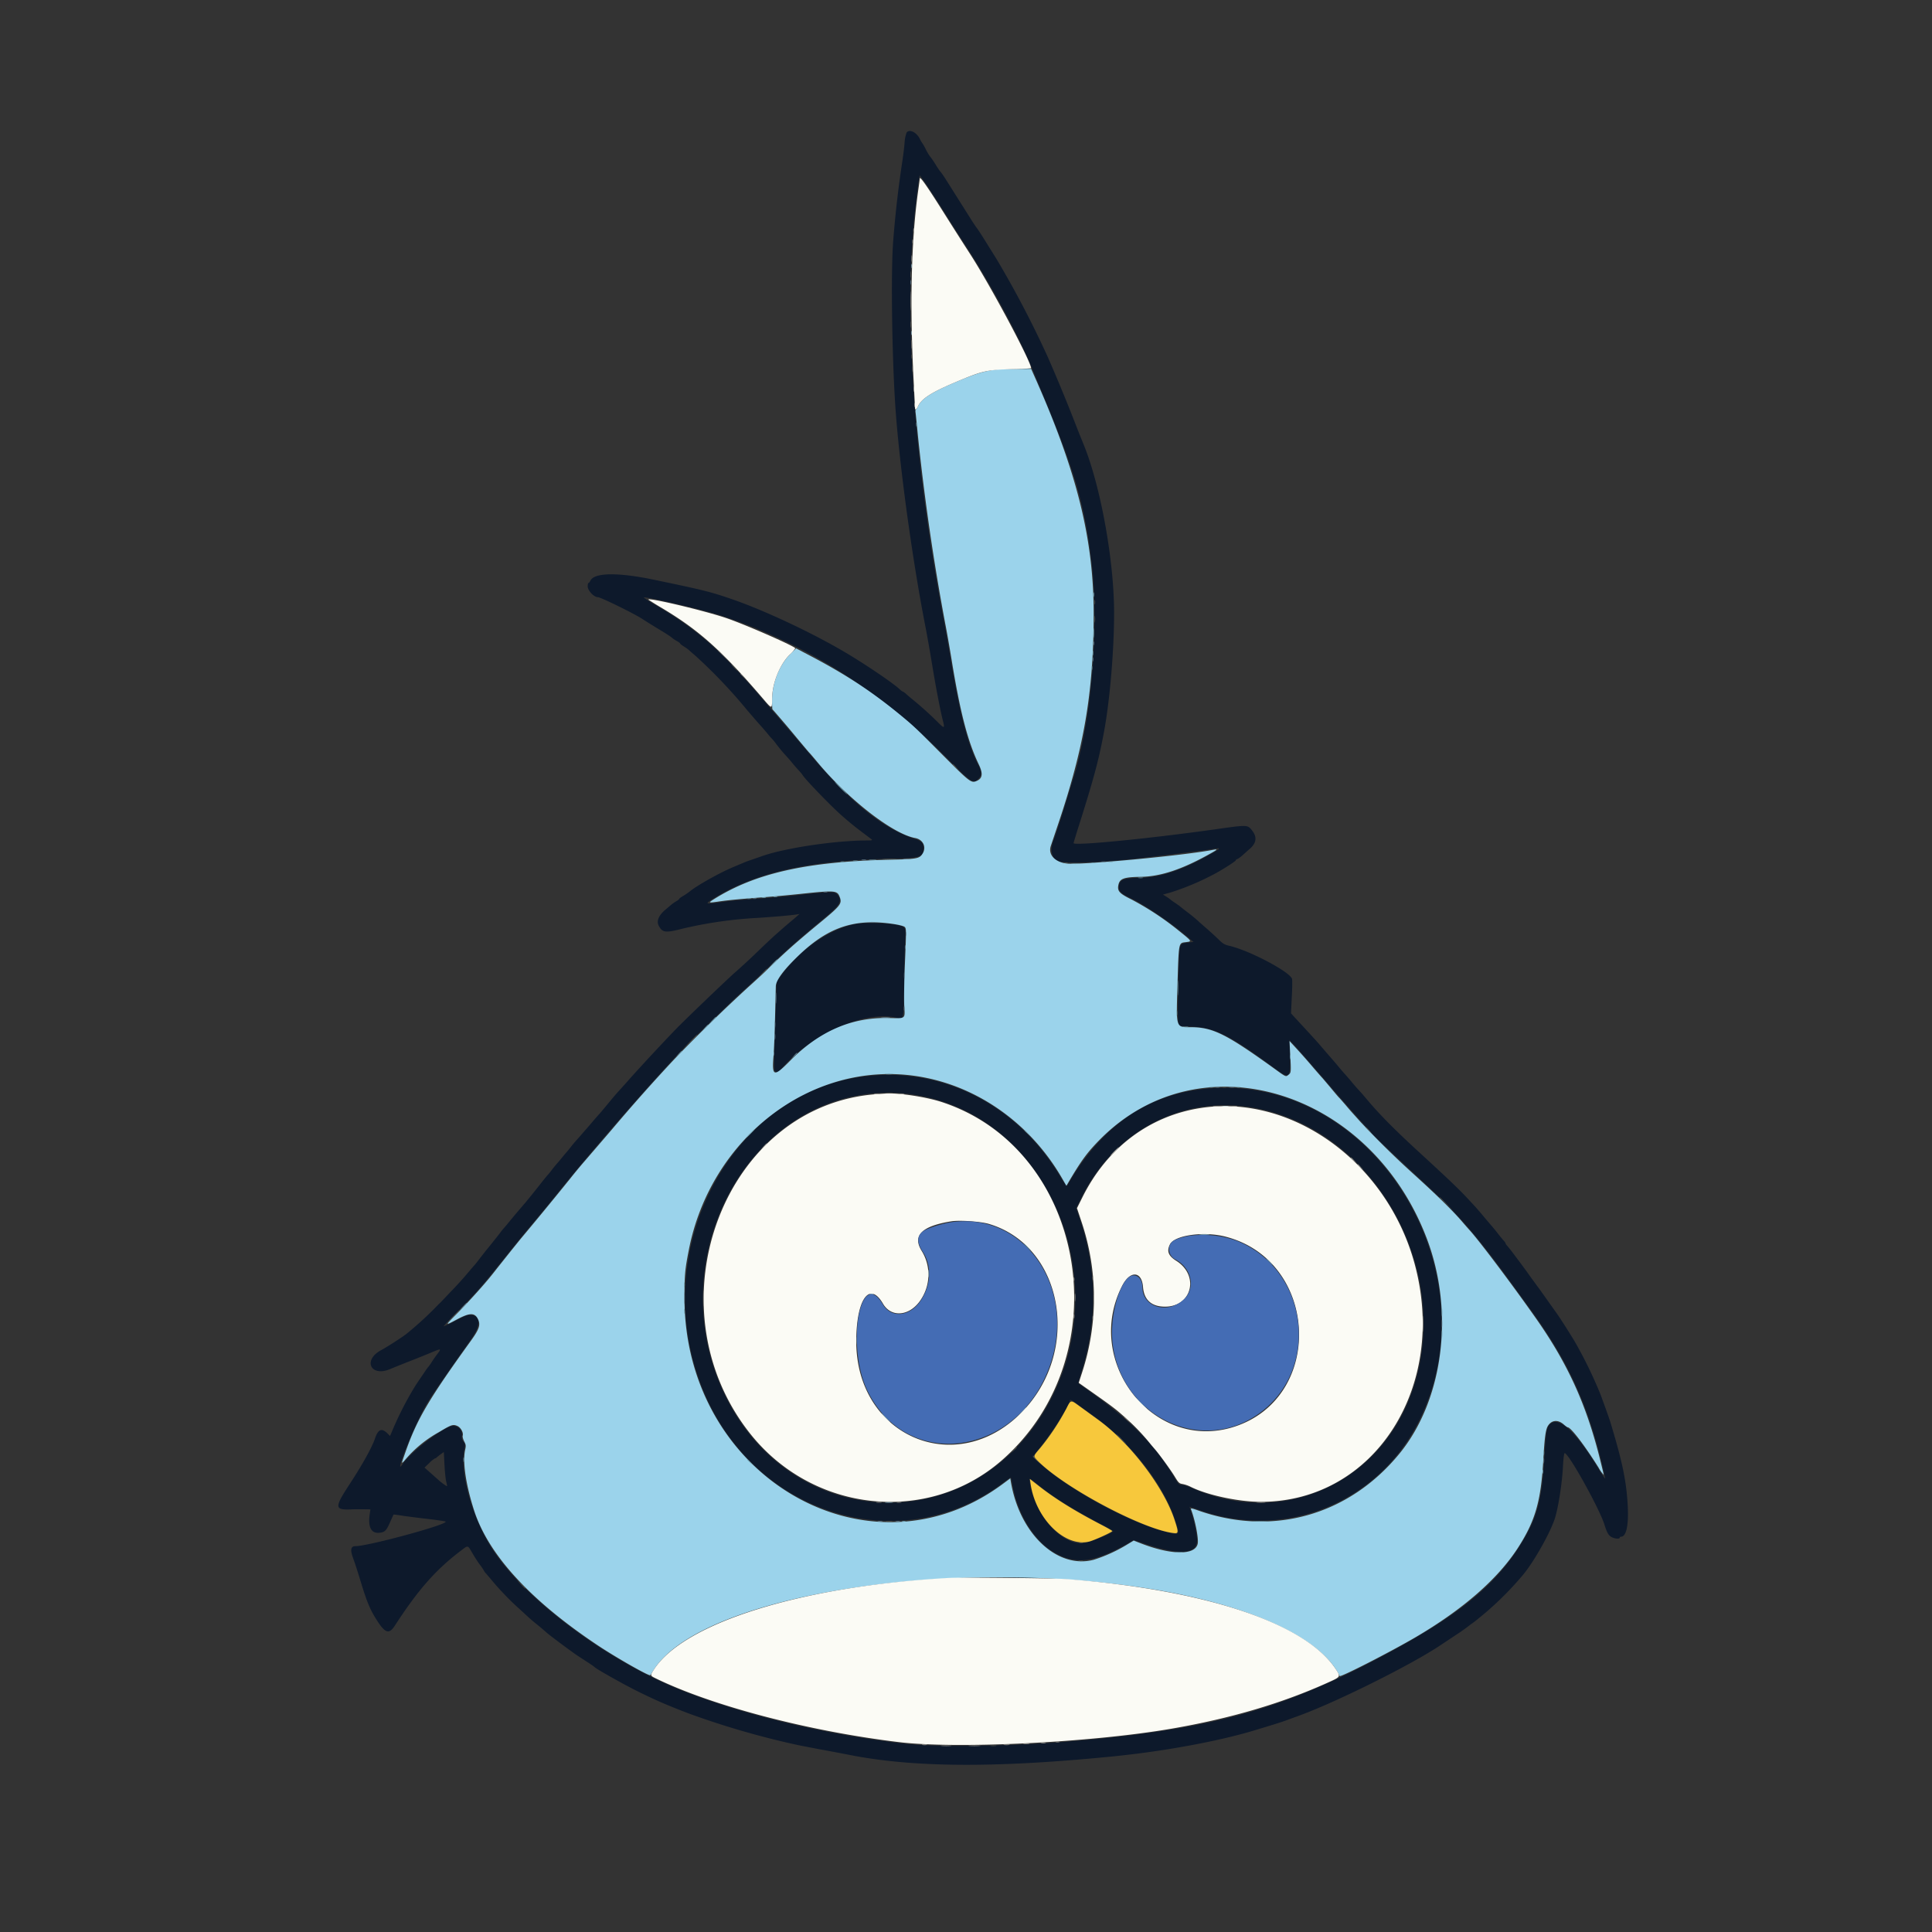 <svg xmlns="http://www.w3.org/2000/svg" viewBox="0 0 400 400"><rect x="0" y="0" width="400" height="400" fill="#333333" stroke="none"/><g fill-rule="evenodd"><path fill="#0d192b" d="M187.7 27.45a7.44 7.44 0 0 0-.42 2.2 66.7 66.7 0 0 1-.46 3.75 222.54 222.54 0 0 0-1.9 16.6c-.48 6.2-.26 23.33.44 33.98.79 11.9 3.52 31.94 6.25 45.8.31 1.62.93 5.09 1.36 7.72.8 4.87 1.73 9.72 2.27 11.79.37 1.46.26 1.54-.76.55a71.69 71.69 0 0 0-5.78-5.22c-.26-.2-.74-.62-1.07-.92a2.8 2.8 0 0 0-.75-.54c-.08 0-.3-.16-.5-.35-1.17-1.18-7.2-5.28-11.48-7.8-6.77-4-16.63-8.63-23.14-10.88-4.69-1.62-5.86-1.91-16.4-4.11-7.5-1.56-12.37-1.48-13.14.23-.12.25-.29.45-.38.45-.09 0-.16.31-.16.69 0 .88 1.27 2.24 2.1 2.25.6 0 7.53 3.4 9.23 4.52.59.39 2.1 1.33 3.37 2.1 1.27.75 2.48 1.54 2.7 1.74.21.2.7.53 1.07.73.37.2.67.43.67.5 0 .08.33.34.73.59.4.24.87.58 1.04.74.18.17.8.7 1.36 1.18a107.32 107.32 0 0 1 10.84 11.41l1.27 1.47a84.9 84.9 0 0 0 1.56 1.77c.37.42.94 1.08 1.27 1.48.32.4.72.87.9 1.04.17.17.61.7.98 1.2.78 1.02 1.2 1.52 2.12 2.53.38.41.95 1.08 1.27 1.48.32.4.85 1 1.17 1.34.32.33.73.82.9 1.1.67 1 5.81 6.32 7.83 8.1a66.01 66.01 0 0 0 4.44 3.64l1.87 1.41c.36.27.28.3-1.08.3-6.66.04-16.95 1.6-21.57 3.26l-2.25.78c-.48.16-1.06.37-1.27.46l-2.34.99c-2.8 1.16-7.53 3.81-9.09 5.09-.27.22-.86.62-1.31.9-.46.26-.84.54-.84.62 0 .07-.28.3-.63.5s-.81.53-1.03.72l-1.05.89c-1.5 1.22-2.05 2.43-1.53 3.43.75 1.44 1.38 1.53 4.76.66a87.61 87.61 0 0 1 15.7-2.27c3.4-.22 6.86-.52 8-.7l.69-.11-.63.55c-.34.3-.94.82-1.34 1.14l-1.15.98-1.77 1.56c-.73.64-2.28 2.1-3.44 3.22a139.94 139.94 0 0 1-5.23 4.84c-1.76 1.57-9.5 8.99-11.8 11.31a436.43 436.43 0 0 0-9.53 10.23 190.33 190.33 0 0 1-2.79 3.11c-.34.38-1.27 1.48-2.06 2.44-.8.97-1.58 1.9-1.75 2.08-.17.17-.7.78-1.19 1.35-.48.57-1.05 1.24-1.27 1.48l-1.2 1.38a84 84 0 0 1-1.27 1.44c-.25.28-.67.8-.94 1.14-.27.35-.66.84-.88 1.08-.22.24-.66.77-.98 1.17-.32.4-.78.94-1.01 1.2-.24.26-.68.8-.98 1.2-.3.4-.68.87-.84 1.05-.29.3-.81.95-1.7 2.08a219.54 219.54 0 0 1-3.09 3.84 151.45 151.45 0 0 0-3.32 3.93c-.32.4-.76.92-.98 1.16-.21.23-.6.72-.87 1.08-.45.6-2.36 3-2.97 3.72l-1.14 1.46c-.48.64-1 1.3-1.17 1.48-.16.17-.69.78-1.17 1.36a77.75 77.75 0 0 1-3.8 4.2l-1.69 1.78c-.17.2-.48.5-.68.67a72.03 72.03 0 0 1-6.51 6.03c-.58.54-4.19 2.88-5.45 3.55-3.84 2.03-2.25 5.6 1.76 3.96 1.4-.58 3.33-1.35 5.33-2.13.76-.3 2.2-.88 3.2-1.3 2.16-.9 2.2-.89 1.31.29-.37.49-.92 1.27-1.2 1.73-.3.46-.6.88-.67.94-.07.05-.45.58-.84 1.17l-1.72 2.54a68.46 68.46 0 0 0-5.06 9.9l-.3.69-.48-.49c-1.24-1.23-1.97-.95-2.63 1-.6 1.8-2.62 5.44-5.28 9.5-3.16 4.83-3.12 5.34.43 5.18.4-.02 1.45-.03 2.32-.02l1.58.02-.15 1.02c-.38 2.7.32 4.01 2.06 3.82 1.1-.13 1.4-.44 2.19-2.25.35-.8.66-1.48.7-1.51.03-.03.76.06 1.63.2.86.14 3.24.44 5.27.68 2.04.23 3.77.49 3.86.57.6.57-15.94 5.07-18.67 5.09-.97 0-1.11.75-.46 2.51.3.82.93 2.74 1.39 4.26 1.28 4.26 1.98 6.05 3.07 7.84 2.07 3.44 2.9 3.8 4.17 1.84 4.82-7.44 8.49-11.6 13.7-15.54 1.5-1.15 1.36-1.18 2.39.59.47.82 1.15 1.86 1.5 2.31.34.45.72 1 .83 1.23.12.22.34.52.5.67.14.15.73.84 1.3 1.53.57.69 1.47 1.7 2.02 2.26a48.95 48.95 0 0 0 3.34 3.3c.94.85 1.85 1.7 2.02 1.86.18.17.84.74 1.49 1.28a53.7 53.7 0 0 1 2.36 1.98c.43.42 5.12 3.91 6.28 4.69l2.26 1.47c.65.42 1.29.87 1.43 1.01.39.39 5.7 3.38 8.37 4.72 3.81 1.91 6.43 3.06 11.04 4.82a173.27 173.27 0 0 0 22.36 6.49c.65.14 2.89.58 4.98.97 2.1.38 4.65.87 5.67 1.07 13.32 2.67 30.27 2.8 54.68.38 10.5-1.04 21.76-3.1 29.3-5.36 3.97-1.2 5.7-1.74 6.54-2.05l2.93-1.07c7.9-2.9 23.21-10.54 29.2-14.56l3.1-2.06a40.4 40.4 0 0 0 3.15-2.24c.8-.56.76-.52 3.03-2.4a65.81 65.81 0 0 0 7.52-7.53c2.17-2.44 5.7-8.57 6.82-11.84.73-2.15 1.56-7.4 1.74-11.02.07-1.47.22-2.64.33-2.67.73-.2 7.26 11.52 8.28 14.88.46 1.5.82 2.14 1.4 2.47.65.37 1.74.47 1.74.15 0-.1.11-.2.25-.2 1.21 0 1.7-2.78 1.33-7.6-.35-4.53-1.15-8.25-3.43-15.83-.23-.77-1-2.96-2.14-6.05a91.1 91.1 0 0 0-5.39-11.04c-1.3-2.13-2.93-4.68-3.42-5.37l-3.12-4.4c-.43-.6-.93-1.3-1.11-1.53l-1.31-1.79a147.83 147.83 0 0 0-3.11-4.24 45.94 45.94 0 0 0-1.86-2.4c-.18-.18-.32-.39-.32-.47 0-.09-.2-.37-.44-.63-.24-.27-.81-.96-1.26-1.55a42.25 42.25 0 0 0-1.47-1.78l-1.23-1.44a59.03 59.03 0 0 0-2.8-3.19c-2.21-2.42-3.95-4.09-10.64-10.24-4.8-4.4-7.84-7.45-10.29-10.3l-1.36-1.6c-.27-.32-.8-.9-1.18-1.31-.37-.41-.94-1.07-1.26-1.47-.33-.4-.9-1.06-1.27-1.47-.38-.41-.95-1.08-1.27-1.47-.33-.4-.94-1.13-1.37-1.61l-1.13-1.3c-2.12-2.48-2.12-2.48-4.35-4.9l-2.28-2.47-.83-.91.16-3.33c.1-1.83.12-3.53.06-3.78-.36-1.43-8.75-5.88-12.95-6.86-1.02-.24-1.37-.44-2.27-1.33a56.03 56.03 0 0 0-2.08-1.92l-1.78-1.56a34.17 34.17 0 0 0-2.84-2.35c-.63-.48-1.2-.93-1.25-.99-.06-.06-.54-.4-1.08-.77a12.3 12.3 0 0 1-1.07-.77c-.06-.07-.4-.3-.75-.52l-.66-.41 1.34-.36a53.96 53.96 0 0 0 9.73-4.13c1.82-1.01 4-2.44 4-2.6 0-.1.16-.22.35-.28.19-.06.75-.48 1.25-.94a103 103 0 0 1 1.28-1.14c1.43-1.24 1.58-2.46.46-3.87-.89-1.13-.97-1.13-7.3-.23-14.02 1.98-29.62 3.5-29.62 2.9 0-.07.3-1.07.66-2.23 3.53-11.1 4.56-14.95 5.67-20.96 1.2-6.54 2.07-16.84 2.06-24.52 0-10.74-2.77-26.07-6.24-34.66a291.36 291.36 0 0 1-2.25-5.67 368.34 368.34 0 0 0-5.19-12.5 208.6 208.6 0 0 0-10.7-20.46l-2.62-4.2c-.62-.99-1.25-1.95-1.41-2.14-.16-.19-.75-1.07-1.3-1.95l-5.15-8.16c-.43-.68-.92-1.38-1.09-1.56-.16-.18-.62-.84-1-1.48-.4-.64-.89-1.37-1.1-1.6a9.86 9.86 0 0 1-.94-1.57 9.13 9.13 0 0 0-.68-1.21 5.7 5.7 0 0 1-.53-.91c-.72-1.42-2.13-2.1-2.77-1.34m4.15 10.82a232.3 232.3 0 0 1 3.63 5.6c1.27 2.04 3.46 5.46 4.85 7.6 5 7.74 10.74 18.39 13.35 24.81l2.3 5.57c6.59 15.82 8.55 22.56 10 34.37 1.66 13.53.02 33.04-3.8 45.12-.14.48-1 3.2-1.87 6.05-.88 2.84-1.86 5.79-2.16 6.54-.84 2.05-.42 3.81 1.03 4.41 1.24.52 9.61.21 16.45-.6 8.02-.95 14.56-1.78 15.62-1.96 1.58-.29 1.55-.17-.2.84-6 3.45-10.78 5.07-15.1 5.13-3.43.04-4.3.44-4.3 1.95.01.9.5 1.34 2.62 2.36 2.55 1.23 7.64 4.63 10.53 7.04l2.32 1.93-1.07.12c-1.27.14-1.47.25-1.74.92-.28.72-.6 14.76-.35 15.68l.2.7 2.58.12c4.77.21 7.94 1.8 17.22 8.66 3.06 2.25 3.24 2.1 3.1-2.63l-.08-3.26 1.1 1.17c.6.65 3.47 3.92 6.37 7.28a568.62 568.62 0 0 0 9.45 10.72c.45.57 4.22 4.14 11.13 10.55 6.89 6.38 10.76 10.81 17.3 19.8 5.34 7.32 6.36 8.75 7.88 11.08 5.93 9.06 9.5 17.92 12.14 30.13.06.26-.46-.46-1.16-1.6-4.71-7.81-8.26-11.21-10.14-9.73-.84.66-1 1.54-1.31 7.31-.42 7.46-1.35 11.44-3.67 15.64-5.16 9.32-12.66 15.86-27.39 23.88-22.91 12.47-37.46 16.54-68.26 19.07-10.94.9-26.42 1.11-32.52.44-16.5-1.83-33.68-5.91-46.78-11.1-15.88-6.3-33.37-19.56-39.74-30.15-3.8-6.32-6.16-15.18-5.24-19.66.22-1.06.2-1.17-.19-1.7-.3-.42-.4-.75-.31-1.16.26-1.3-1.12-2.46-2.37-1.99-2.7 1.03-8.45 5.58-9.97 7.9-1.57 2.4 1.4-5.47 4.04-10.67 1.3-2.55 2.1-3.74 10.27-15.37 2.2-3.11 1.86-5.19-.78-4.91-.2.02-1.35.56-2.56 1.2a25.8 25.8 0 0 1-2.37 1.15c-.09 0 1.37-1.56 3.25-3.47 3.69-3.75 4.69-4.9 9.54-10.98 1.76-2.2 4.31-5.33 5.67-6.94 1.35-1.6 3.73-4.5 5.29-6.44 8.7-10.83 24.6-28.85 28.9-32.76.57-.5 2.44-2.31 4.17-4 1.73-1.7 4.07-3.92 5.2-4.93 1.12-1 3.59-3.3 5.47-5.1 3.33-3.17 6.38-5.85 11.32-9.94 3.3-2.72 3.76-3.55 2.66-4.83-.59-.68-1.08-.68-7.54.02-2.42.27-5.71.58-7.32.7-5.25.37-7.59.59-9.73.9-2.67.38-2.81.31-1.4-.59 8.75-5.54 19.72-8.06 36.71-8.45 6.55-.14 7.13-.33 7.13-2.21 0-1.05-.42-1.48-1.9-1.95-6.3-2-12.94-7.3-21.14-16.9-4.04-4.73-7.08-8.27-11.24-13.08-8.05-9.33-12.7-13.36-21.14-18.36a22.28 22.28 0 0 1-2.52-1.6c.28-.28 12.67 2.63 16.28 3.83 16.77 5.54 32.3 15.24 45.43 28.37 6.44 6.44 6.47 6.46 7.63 5.3.68-.68.67-1.48-.05-2.82-2.1-3.97-3.84-10.56-5.68-21.66-.42-2.53-1.11-6.44-1.54-8.7-5.85-30.74-8.13-60.84-6.19-81.61.38-4 1.15-10.08 1.27-10.08.06 0 .7.87 1.42 1.93M177.12 191.3c-5.29 1-11.25 5.1-15.24 10.45l-1.1 1.46-.25 8.01c-.34 10.59-.34 10.43.02 10.65.44.28.54.24 1.11-.44 6.05-7.22 17.3-12.27 23.89-10.73 1.62.38 1.54.7 1.64-7.1.05-3.76.14-7.8.22-8.98.16-2.7.1-2.8-1.88-3.16-2.25-.41-6.65-.5-8.41-.16m3.56 31.37c-29.23 2.36-47.35 36.6-34.84 65.8 10.84 25.29 40.62 34.33 61.61 18.7.98-.74 1.8-1.3 1.83-1.28.02.03.24 1.02.47 2.2 1.14 5.73 4.5 11 8.51 13.34 4.5 2.62 8.36 2.1 15.65-2.1l.8-.47 2.42.81c7.1 2.38 10.72 2.12 10.72-.78 0-1.08-.63-4.14-1.18-5.75-.21-.6-.38-1.13-.38-1.16 0-.04.7.2 1.58.51 18.18 6.71 37.96-1.44 46.3-19.06 14.4-30.48-9.22-69.13-41.7-68.2-13.58.4-24.04 7.1-31.52 20.24-.1.17-.58-.46-1.48-1.96-8.52-14.2-23.23-22.1-38.8-20.84m6.15 3.7c29.75 2.57 45.81 39.3 29.03 66.37-16 25.78-51.43 24.12-65.34-3.07-13.99-27.36 2.97-61.66 31.33-63.37 2.22-.13 2.7-.13 4.98.07m73.84 3.19c25.3 5.37 40.94 35.55 31.12 60.08-7.26 18.15-26.88 26.3-44.7 18.57-1-.44-2.1-.8-2.44-.8-.53-.01-.7-.17-1.51-1.53-4.32-7.2-9.57-12.35-19.65-19.3-.3-.2-.26-.42.4-2.45a50.34 50.34 0 0 0-.18-31.38l-.88-2.61 1.08-2.18c7.04-14.27 21.7-21.6 36.76-18.4m-37.97 60.91 3.48 2.52c7.98 5.69 14.78 14.35 17.17 21.9.97 3.04.98 3.02-2.22 2.19-7.57-1.97-20.13-8.86-26.07-14.3l-1.26-1.16 1.7-2.12c2.45-3.06 6-8.66 6-9.48 0-.33.33-.2 1.2.45M92.36 306.64c.11.48.21.95.21 1.04 0 .14-1.26-.76-1.86-1.33L89.19 305l-1.3-1.15.99-.95a5.82 5.82 0 0 1 1.16-.95c.1 0 .28-.1.42-.25.15-.13.53-.43.85-.66l.58-.42.13 2.57c.07 1.41.23 2.97.34 3.45m122.67.87c3.19 2.56 7.15 5.03 13.24 8.23 1.21.63 2.2 1.2 2.2 1.27 0 .37-4.53 2.2-6 2.43-4.52.7-10.22-5.66-11.26-12.57-.16-.99-.24-1.02 1.82.64"/><path fill="#9bd3eb" d="M188.72 55.08c0 .37.04.53.09.34.05-.19.05-.5 0-.68-.05-.2-.1-.04-.1.34m0 13.86c0 .38.05.53.1.35.05-.2.05-.5 0-.69-.05-.18-.1-.03-.1.34m17.64 7.56c-2.76.36-4.38.86-8.8 2.74-4.86 2.07-6.87 3.4-7.53 4.98-.12.3-.3.55-.38.55-.1 0-.13.28-.08.63s.27 2.52.49 4.83a481.14 481.14 0 0 0 5.65 38.87c.33 1.67.9 4.92 1.28 7.23 1.8 11.12 3.35 17.08 5.65 21.9.94 1.96.81 2.95-.47 3.48-1.08.45-1.43.18-6.92-5.33-5.84-5.87-6.12-6.12-9.2-8.65-5.86-4.78-11.18-8.25-18.85-12.25l-2.38-1.25-1.2 1.2c-2.21 2.19-3.7 5.9-3.75 9.3-.02 1.12.02 2.1.08 2.15.07.05.6.66 1.2 1.36a215.2 215.2 0 0 1 3.8 4.5c1.39 1.66 2.57 3.07 2.64 3.12.07.05.82.93 1.67 1.95 6.48 7.78 15.6 14.85 20.25 15.7 1.62.3 2.36 1.87 1.52 3.21-.66 1.06-1.13 1.15-6.94 1.28-17.04.38-27.7 2.78-36.29 8.18-1.2.76-1.15.79 1.15.45 1.92-.28 4.26-.5 9.56-.9 1.5-.1 4.8-.4 7.32-.67 7.1-.75 7.52-.71 8.03.64.53 1.4.24 1.78-4.42 5.61a252.59 252.59 0 0 0-5.08 4.3 145.25 145.25 0 0 0-5.84 5.46c-.55.54-2.28 2.12-3.83 3.52a347.3 347.3 0 0 0-15.03 14.67 381.56 381.56 0 0 0-13 14.63l-5.53 6.43a106.82 106.82 0 0 0-3.25 3.93c-.1.12-.46.55-.78.96a866.69 866.69 0 0 1-9.33 11.33l-1.84 2.28-3.09 3.88a70.76 70.76 0 0 1-3.23 3.9 131.34 131.34 0 0 1-5.7 6.08c-1.72 1.75-1.69 1.77.72.48 2.59-1.38 3.63-1.41 4.3-.13.63 1.22.34 2.12-1.45 4.6-8.74 12.11-11.18 16.27-13.56 23.12-.85 2.43-.85 2.4-.15 1.63a25.05 25.05 0 0 1 7.06-5.84c2.6-1.57 2.95-1.7 3.85-1.32.72.3 1.33 1.4 1.13 2.04-.06.2.08.72.3 1.15.37.7.4.91.2 1.79-.54 2.55.15 7.2 1.86 12.52 2.95 9.15 11.6 18.6 25.57 27.91 3.84 2.56 10.74 6.48 10.92 6.2l.68-1.07c9.62-15.33 61.06-23.67 103.24-16.73 19.07 3.13 33.08 9.21 37.94 16.47.46.68.83 1.36.83 1.5 0 .4 10.38-4.9 15.8-8.07 9.76-5.73 16.93-11.99 21.1-18.42 3.63-5.62 4.8-9.7 5.29-18.37.25-4.45.47-6.1.92-6.88.75-1.27 2.09-1.41 3.3-.35.37.33.75.6.84.6.63 0 3.47 3.7 6.4 8.38a6.5 6.5 0 0 0 1.04 1.46c0-.11-.39-1.73-.86-3.6-2.83-11.17-6.65-19.52-13.17-28.8-5.02-7.14-11.83-16.19-13.83-18.36-.2-.22-.89-1-1.53-1.75-2.01-2.32-5.09-5.33-9.85-9.65a184.1 184.1 0 0 1-11.15-10.95l-1.76-1.96c-.16-.17-.77-.88-1.36-1.58-.6-.69-1.17-1.35-1.29-1.45-.12-.11-.9-1.03-1.75-2.06l-1.65-1.95c-.06-.05-.99-1.1-2.05-2.34a135.7 135.7 0 0 0-4-4.5l-.8-.87.14 2.73c.2 3.7.2 3.82-.32 4.24-.6.49-.5.53-2.96-1.25-10.04-7.23-12.77-8.58-17.36-8.58-3.02 0-2.96.18-2.72-8.08.3-9.78.2-9.32 1.77-9.53 1.32-.18 1.41-.05-2.05-2.83a60 60 0 0 0-9.25-6.02c-2.43-1.19-2.92-1.72-2.7-2.9.26-1.4 1.08-1.72 4.6-1.77 4.17-.06 8.64-1.55 14.42-4.8 1.64-.91 1.68-1 .33-.74-6.19 1.16-26.82 3.09-29.9 2.8-2.5-.25-4-1.8-3.44-3.6l1.5-4.46c5.41-16.02 7.32-27.2 7.39-43.2.06-15.83-3.44-29.92-12.4-49.95l-.54-1.22-3.28.03c-1.8.01-3.54.06-3.86.1m-21.2 114.83c1.04.16 2 .42 2.16.58.34.35.35.49.02 8.19-.13 3.22-.18 6.88-.11 8.13.16 2.79.37 2.63-3.24 2.54-7.65-.18-14.36 2.73-20.44 8.89-3.34 3.38-3.75 3.26-3.4-.98.1-1.2.25-4.72.32-7.84l.16-6.65c.04-1.15 1.4-3.09 4.04-5.7 6.52-6.5 12.1-8.45 20.5-7.16m4.4 31.44c12.54 1.83 23.81 9.75 30.47 21.42l.75 1.31.32-.53c2.75-4.69 3.99-6.37 6.63-9.05 20.76-21 55.9-10.4 67.65 20.44 5.8 15.2 3.49 33.44-5.64 44.6-10.45 12.77-26.25 17.23-41.69 11.76-1.3-.46-1.57-.5-1.47-.25.85 2.2 1.6 6.01 1.4 7.11-.47 2.44-5.39 2.43-11.72-.02l-1.54-.6-1.65 1a31.78 31.78 0 0 1-6.65 2.98c-7.54 1.95-15.32-5.38-17.13-16.14l-.12-.72-1.41 1.05c-27.88 20.85-66.1-1.42-66.05-38.48 0-4.71.1-5.77.9-9.86 4.54-23.22 25.33-39.17 46.94-36.02m63.62 6.28c.3.04.78.04 1.08 0 .3-.05.05-.09-.54-.09-.59 0-.83.04-.54.09m-4.68 26.56c.52.04 1.3.04 1.76 0 .45-.04.03-.07-.93-.07-.97 0-1.34.03-.83.07m-56.24 8.06c0 .7.03.99.08.64.04-.35.04-.92 0-1.27-.05-.35-.08-.07-.08.63m-12.12 4.24c.19.05.5.05.68 0 .19-.05.03-.1-.34-.1-.38 0-.53.05-.34.1m88.88 8.26c0 .7.03.99.08.64.04-.35.04-.92 0-1.27-.05-.35-.08-.07-.08.63m-91.8 1.47c0 .86.04 1.18.08.72.04-.46.04-1.16 0-1.56-.04-.4-.07-.02-.07.84m59.01 12.99c.64.64 1.2 1.17 1.26 1.17.05 0-.43-.53-1.06-1.18-.64-.64-1.2-1.17-1.26-1.17-.05 0 .42.53 1.06 1.18m-25 2-1.17 1.22 1.22-1.17c.67-.64 1.22-1.19 1.22-1.22 0-.14-.2.03-1.28 1.17m-27.92.93c.53.53 1 .97 1.06.97.05 0-.34-.44-.86-.97-.53-.54-1.01-.98-1.06-.98-.06 0 .33.44.86.98m.04 17.52c.35.04.97.04 1.37 0 .4-.04.12-.08-.63-.08s-1.08.04-.74.08"/><path fill="#fbfbf5" d="M190.43 36.96c0 .14-.14 1.17-.3 2.3-1.46 10.22-1.8 23.72-.97 39.55l.29 5.71c0 .44.34.26.57-.3.66-1.59 2.67-2.91 7.54-4.98 5.82-2.47 6.66-2.67 11.96-2.81a54.7 54.7 0 0 0 3.96-.18c0-1.38-8.47-17.24-12.66-23.71a908.06 908.06 0 0 1-5.16-8.09c-3.71-5.9-5.22-8.07-5.23-7.49m-56.14 87.23a65 65 0 0 0 2.82 1.74c7.7 4.6 12.5 8.93 21.06 18.95 1.68 1.96 1.67 1.96 1.7-.35.03-3.14 1.6-7 3.65-9.01a6.3 6.3 0 0 0 1.13-1.3c0-.37-9.92-4.74-14.09-6.19-4.53-1.58-17.04-4.53-16.27-3.84m47.55 102.32c-31.89 1.99-47.63 43.66-26.55 70.28 13.03 16.46 36.9 18.95 52.23 5.46 24.69-21.73 17.4-64.38-12.65-74.12-3.19-1.03-8.8-1.88-11.37-1.73l-1.66.1m66.7 2.91c-10.62 1.65-19.35 8.25-24.43 18.46l-1.13 2.27.9 2.71a49.6 49.6 0 0 1 .17 31.27l-.71 2.18 2.72 1.92c4.26 3 4.97 3.54 6.84 5.22a45.45 45.45 0 0 1 5.48 5.75l.83.97c.96 1.13 3.26 4.3 4.04 5.6.76 1.25.9 1.38 1.63 1.5a6.6 6.6 0 0 1 1.56.53c3.4 1.74 9.98 3.15 14.64 3.15 23.47-.03 38.78-23.81 31.77-49.4-5.73-20.89-25.3-35.08-44.31-32.13m-43.8 23.99c15.5 4.6 19.24 26.47 6.69 39.1-13.64 13.72-34.2 4.78-34.15-14.86.03-8.67 2.76-12.5 5.53-7.73 1.74 3 5.64 2.57 7.85-.84a9.34 9.34 0 0 0 .16-10.09c-1.96-3.17.01-5.14 6.15-6.12 1.69-.27 6.07.03 7.77.54m49 2.64c19.3 4.98 20.6 33.24 1.83 39.34-16.55 5.38-31.4-13.3-23.22-29.2 1.64-3.19 4.04-3.03 4.3.27.2 2.68 1.75 4.07 4.53 4.08 5.61.02 7.2-6.45 2.34-9.5-1.64-1.03-2-2-1.29-3.41.97-1.9 7.05-2.74 11.52-1.58m-57.27 70.65c-30.49 1.68-54.87 9.26-61.11 19-.78 1.2-.77 1.22.32 1.76 11.68 5.72 31.76 10.99 50.44 13.24 12.06 1.45 39.82.08 56.45-2.79 12.28-2.12 22.96-5.28 32.52-9.62 2.5-1.13 2.51-1.14 1.42-2.77-6.36-9.48-26.75-16.3-55.52-18.57-2.6-.2-21.8-.4-24.52-.25"/><path fill="#f7c83c" d="M220.63 291.9a48.17 48.17 0 0 1-5.21 7.83c-1.64 1.95-1.63 1.7-.14 3.13 5.96 5.68 21.98 14.04 27.88 14.56.85.07.85-.24-.02-2.87-2.25-6.76-9.22-15.87-15.77-20.6l-3.7-2.69c-2.1-1.52-1.91-1.57-3.03.64m-7.27 15.26c1.04 7.26 7.11 13.26 12.16 12 1.03-.27 4.74-1.95 4.74-2.17 0-.07-.9-.6-2-1.17-5.73-2.97-9.82-5.51-13.3-8.25l-1.74-1.36.14.95"/><path fill="#58594f" d="M188.53 56.84c0 .59.04.83.09.53.04-.3.04-.78 0-1.07-.05-.3-.09-.05-.09.54m0 10.35c0 .59.04.83.09.53.04-.3.04-.77 0-1.07-.05-.3-.09-.05-.09.54m.19 6.64c0 .37.04.53.09.34.05-.19.05-.5 0-.68-.05-.2-.1-.04-.1.34m37.9 50.88c0 .43.04.58.1.34.04-.25.04-.6-.01-.78-.05-.2-.09 0-.09.44m.01 3.51c0 .65.04.89.08.54.05-.35.05-.88 0-1.18-.04-.29-.08 0-.08.64m-74.67 9.96c.37.38.71.69.76.69.06 0-.2-.31-.56-.69-.37-.37-.7-.68-.76-.68-.05 0 .2.3.56.68m45.32 20.08c0 .04.28.32.63.64l.63.57-.57-.63c-.53-.6-.7-.73-.7-.58m-14.3 19.62c.67.04 1.77.04 2.44 0 .67-.04.12-.07-1.22-.07-1.34 0-1.9.03-1.22.07m37.3.77c.25.05.6.05.79 0 .18-.05-.02-.09-.45-.09-.42 0-.58.05-.33.1m-62.37 22.76-.77.83.83-.78c.77-.71.92-.88.77-.88-.03 0-.4.37-.83.83m-15.03 14.25-1.37 1.42 1.42-1.36c1.32-1.27 1.5-1.47 1.36-1.47-.03 0-.66.64-1.41 1.41m110.2 9.47c.25.05.6.04.79 0 .19-.05-.01-.1-.44-.1-.43.01-.58.05-.34.1m-69.74 1.17c.35.05.97.05 1.37 0 .4-.04.12-.07-.63-.07s-1.08.03-.74.07m99.47 7.15c0 .03.29.32.64.63l.63.58-.57-.64c-.54-.59-.7-.72-.7-.57m15.24 14.44c0 .03.68.72 1.51 1.52l1.51 1.46-1.46-1.51c-1.35-1.41-1.56-1.6-1.56-1.47M93.35 273l-1.65 1.7 1.7-1.65c1.6-1.54 1.8-1.76 1.66-1.76-.03 0-.8.77-1.7 1.7m138.67 24.96c.59.59 1.1 1.07 1.16 1.07.05 0-.38-.48-.96-1.07a9.78 9.78 0 0 0-1.16-1.07c-.06 0 .38.48.96 1.07m-22.18 2.3-.57.63.63-.57c.6-.54.73-.7.58-.7-.04 0-.32.28-.64.63m4.02 1.25c0 .1.37.54.83.96l.83.77-.78-.87-.83-.96c-.03-.05-.05 0-.05.1m-30.32 13.5c.35.04.88.04 1.17 0 .3-.05 0-.09-.64-.09s-.88.04-.53.09m39.94 4.48c.18.05.5.05.68 0 .19-.05.03-.09-.34-.09-.38 0-.53.04-.34.1m-.1 3.7c.24.05.6.05.78 0 .19-.05-.01-.09-.44-.08-.43 0-.58.04-.34.08m-115.59 4.8c.48.5.9.93.93.93.15 0 0-.18-.87-.99l-.93-.87.87.93m97.33 33.49c.3.04.78.04 1.07 0 .3-.05.06-.08-.54-.08-.59 0-.83.03-.53.08"/><path fill="#658193" d="M188.53 58.5c0 .43.04.58.09.34.04-.25.04-.6 0-.79-.06-.18-.1.02-.1.45m37.9 74.7c0 .38.03.53.08.34.05-.18.05-.5 0-.68-.05-.19-.09-.03-.09.34m-.2 3.32c0 .38.05.53.1.34.05-.18.05-.49 0-.68-.05-.19-.1-.03-.1.34m-39.15 41.35c.34.05.96.05 1.36 0 .4-.03.13-.07-.63-.07-.75 0-1.08.03-.73.07m-8.6.2c.25.05.6.04.79 0 .19-.06-.01-.1-.44-.1-.43.01-.58.05-.34.1m49.6.39c.25.04.6.04.79 0 .19-.05-.01-.1-.44-.09-.43 0-.58.04-.34.09m-57.52 6.25c.19.04.5.04.68 0 .19-.05.03-.1-.34-.1-.38 0-.53.05-.34.1m-14.65 1.36c.19.05.5.05.68 0 .19-.05.04-.09-.34-.09s-.53.04-.34.1m24.32 4.88c.24.04.6.04.78 0 .19-.05-.01-.1-.44-.09-.43 0-.59.04-.34.09m7.31 2.4c0 .38.05.53.1.34.04-.19.04-.5 0-.68-.05-.19-.1-.04-.1.34m-.19 2.73c0 .38.04.53.09.35.05-.2.05-.5 0-.69-.05-.19-.09-.03-.09.34m-.18 5.86c0 .6.04.84.08.54.04-.3.04-.78 0-1.07-.04-.3-.08-.06-.08.53m-26.55 4.7c0 1.01.03 1.43.07.92a14 14 0 0 0 0-1.86c-.04-.5-.07-.09-.07.93m26.53 2.15c0 .38.04.53.1.34.04-.19.04-.5 0-.68-.06-.2-.1-.04-.1.34m-4.58 1.9a9.8 9.8 0 0 0 1.57 0c.4-.04.02-.08-.84-.08s-1.19.04-.73.08m-22.16 1.52c0 .64.04.88.08.53.05-.35.05-.88 0-1.17-.04-.3-.08 0-.08.64m0 2.44c0 .59.04.83.08.54.05-.3.05-.78 0-1.08-.04-.3-.08-.05-.08.54m-.2 3.51c0 .38.03.53.08.35.05-.2.05-.5 0-.69-.05-.19-.09-.03-.09.34m91.51 6.98c.24.05.6.04.78 0 .19-.05-.01-.1-.44-.1-.43.01-.58.05-.34.1m2.83 0c.3.05.74.04.98 0 .24-.05 0-.09-.54-.08-.54 0-.73.03-.44.08m-112.87 43.61c0 1.13.04 1.59.08 1.02.03-.56.03-1.48 0-2.04-.04-.57-.08-.1-.08 1.02m-45.88 1.8-.77.84.83-.77c.46-.43.83-.8.83-.83 0-.15-.17 0-.89.77m202.71 3.46c0 .7.04.99.08.64s.04-.92 0-1.27-.08-.06-.08.63m21.09 28.42c0 .54.04.74.08.44.05-.3.04-.74 0-.98-.05-.24-.08 0-.08.54m-137.8 12.54c.24.05.63.05.88 0 .24-.05.04-.08-.44-.08-.49 0-.69.04-.44.08m3.71 0c.24.05.6.05.78 0 .19-.05-.01-.09-.44-.09s-.58.05-.34.1"/><path fill="#a5a49e" d="M189.1 47.66c0 .37.05.53.1.34s.05-.5 0-.69c-.05-.18-.1-.03-.1.35m-.19 2.34c0 .38.04.53.1.34.04-.19.04-.5 0-.68-.06-.19-.1-.04-.1.34m-.18 3.52c0 .59.04.83.08.53.05-.3.05-.78 0-1.07-.04-.3-.08-.05-.08.54m-.17 8.78c0 1.78.03 2.5.06 1.62.04-.89.04-2.34 0-3.23-.03-.88-.06-.16-.06 1.62m.18 8.98c0 .8.03 1.13.07.73.05-.4.05-1.06 0-1.46-.04-.4-.07-.08-.07.73m.19 5.08c0 .59.03.83.08.53.04-.3.04-.78 0-1.07-.05-.3-.08-.05-.08.54m.19 4.2c0 .53.04.73.08.43.05-.3.05-.73 0-.97s-.08 0-.08.54m.19 3.32c0 .43.04.58.09.34.04-.25.04-.6 0-.79-.06-.18-.1.02-.1.45m-40.67 50.73c0 .03.68.72 1.52 1.52l1.51 1.46-1.46-1.52c-1.36-1.4-1.57-1.6-1.57-1.46m4.69 4.9c0 .03.29.31.64.63l.63.57-.57-.63c-.54-.6-.7-.73-.7-.58m27.69 87c.24.04.63.04.88 0 .24-.05.04-.09-.44-.09-.49 0-.69.04-.44.09m5.27 0c.24.04.64.04.88 0 .24-.05.04-.09-.44-.09s-.68.04-.44.09m64.94 2.54c.3.04.78.04 1.07 0 .3-.05.06-.09-.53-.09-.6 0-.83.04-.54.09m3.91 0c.3.04.74.04.98 0 .24-.05 0-.09-.54-.09s-.74.04-.44.09m-97.04 8.3-.57.64.63-.58c.35-.31.64-.6.64-.63 0-.15-.16-.02-.7.57m72.57 1.03c-.47.48-.81.88-.76.88.05 0 .48-.4.96-.88.47-.48.82-.88.76-.88-.05 0-.48.4-.96.88m49.03 1.33c0 .03.28.32.63.63l.64.58-.58-.64c-.53-.59-.7-.72-.7-.57m1.38 1.37c0 .03.28.32.63.63l.63.57-.57-.63c-.53-.6-.7-.72-.7-.57m-54.83 23.57c0 .37.04.53.09.34.05-.19.05-.5 0-.68-.05-.2-.1-.04-.1.34m-3.9.2c0 .37.04.52.09.34.05-.2.05-.5 0-.69-.05-.19-.09-.03-.09.34m-76.72 4c0 1.51.03 2.1.06 1.32.04-.79.04-2.02 0-2.74-.03-.72-.06-.08-.06 1.43m80.85-.2c0 .97.03 1.39.07.94.04-.46.04-1.25 0-1.76s-.07-.14-.07.82m-3.91 0c0 .75.03 1.04.07.63.05-.4.05-1.02 0-1.36-.04-.35-.08-.02-.07.73m72.08 5.47c0 1.5.03 2.1.07 1.31.03-.78.03-2.01 0-2.73-.04-.72-.07-.08-.07 1.42m-72.3-1.56c0 .43.05.58.1.34.04-.25.04-.6-.01-.78-.05-.19-.09 0-.09.44m3.9.3c0 .37.05.52.1.33s.05-.5 0-.68c-.05-.19-.1-.03-.1.34m6.6 20.57c0 .03.29.32.64.63l.63.58-.57-.64c-.54-.59-.7-.72-.7-.57m-51.31 17.66c.3.04.73.04.97 0 .24-.05 0-.09-.54-.09-.53 0-.73.04-.43.09m4.2 0c.24.04.63.04.87 0 .24-.05.05-.09-.44-.09-.48 0-.68.04-.44.08m74.62.01a9.8 9.8 0 0 0 1.56 0c.4-.04.02-.08-.83-.08-.86 0-1.2.04-.73.08m-41.7 49.6c.18.05.49.05.68 0 .19-.05.03-.09-.34-.09-.38 0-.53.04-.35.1m-3.02.19c.24.05.63.05.88 0 .24-.05.04-.08-.44-.08-.49 0-.69.03-.44.08m-3.62.2c.3.04.78.04 1.08 0 .3-.05.05-.08-.54-.08-.6 0-.83.03-.54.08m-21 .2c.25.04.64.04.89 0 .24-.06.04-.1-.44-.1-.49 0-.69.04-.44.1m16.9 0c.29.04.77.04 1.07 0 .3-.05.05-.09-.54-.09-.6 0-.83.04-.54.08m-12.89.2c.51.04 1.35.04 1.86 0 .5-.04.09-.07-.93-.07s-1.44.03-.93.07m5.76 0c.57.04 1.49.04 2.05 0 .57-.04.1-.07-1.02-.07-1.13 0-1.6.03-1.03.07"/><path fill="#6c9cac" d="M189.7 87.9c0 .37.03.52.08.33s.05-.5 0-.68c-.05-.19-.09-.03-.09.34m36.73 35.25c0 .43.04.59.09.34.04-.24.04-.59 0-.78-.06-.18-.1.02-.1.44m.03 7.92c0 .9.03 1.28.07.82.04-.45.04-1.2 0-1.66-.04-.45-.07-.08-.07.84m-.22 4.2c0 .42.04.58.09.33.05-.24.04-.6 0-.78-.05-.19-.1.01-.09.44m-.2 3.03c0 .38.04.53.1.34.04-.19.04-.5 0-.68-.06-.19-.1-.03-.1.34m-52 24.9c.7.7 1.3 1.27 1.36 1.27.05 0-.47-.57-1.16-1.27-.7-.7-1.3-1.27-1.36-1.27-.05 0 .47.58 1.16 1.27m6 14.9c.36.03.93.03 1.28 0 .35-.05.06-.09-.64-.09s-.98.04-.63.08m-3.32.2c.24.04.6.04.78-.01.19-.05-.01-.09-.44-.09s-.58.05-.34.1m-2.64.19c.19.04.5.04.69 0 .18-.05.03-.1-.35-.1-.37 0-.53.05-.34.1m55.37 0c.25.04.64.04.88 0 .24-.05.05-.09-.44-.09-.48 0-.68.04-.44.09m-3.41.19c.18.05.5.05.68 0 .19-.05.03-.09-.34-.09-.38 0-.53.04-.34.09m-4.1.2c.4.05 1.06.05 1.46 0 .4-.04.07-.07-.73-.07s-1.14.03-.74.07m13.77 2.93c.25.04.64.04.88 0 .24-.05.05-.09-.44-.09-.48 0-.68.04-.44.09m-75.48 3.9c.18.05.5.05.68 0 .19-.05.03-.09-.34-.09-.38 0-.53.04-.34.1m-2.44.19c.24.05.59.05.78 0 .18-.05-.02-.1-.45-.09-.42 0-.58.04-.33.09m-3.13.2c.24.04.6.04.78 0 .19-.06-.01-.1-.44-.1s-.58.05-.34.1m5.4 13.38-.76.83.83-.77c.45-.42.83-.8.83-.83 0-.15-.17 0-.9.77m83.79 5.13c0 1.4.03 1.94.06 1.21.04-.73.04-1.87 0-2.54-.03-.66-.06-.07-.06 1.33m-.22 5.18c0 .59.04.83.08.53.05-.3.05-.78 0-1.07-.04-.3-.08-.05-.08.54m-96.16 1.5-.67.74.73-.67c.68-.63.82-.8.67-.8-.03 0-.36.34-.73.74m-1.47 1.46-.57.64.63-.57c.35-.32.64-.6.64-.64 0-.15-.16-.02-.7.57m99-.1c.29.05.73.04.97 0 .24-.05 0-.09-.54-.08-.54 0-.73.03-.44.08m-104.46 5.57-.57.64.64-.58c.34-.31.63-.6.63-.63 0-.15-.16-.02-.7.57m23.83.4-.57.63.63-.58c.35-.31.64-.6.64-.63 0-.15-.16-.02-.7.57m102.7.25c0 .43.04.58.09.34.05-.25.05-.6 0-.78-.05-.2-.1 0-.09.44m-83.7 3.56c.35.04.97.04 1.37 0 .4-.04.12-.08-.63-.08s-1.08.03-.74.08m67.1 2.72c.19.05.5.05.68 0 .2-.04.04-.09-.34-.09s-.53.05-.34.1m5.66 0c.2.04.5.04.69 0 .19-.05.03-.1-.35-.1-.37 0-.52.05-.34.1m-100.83 9.53a4.4 4.4 0 0 0-.76.88c.05 0 .48-.4.96-.88.47-.48.82-.88.76-.88-.05 0-.48.4-.96.88m56.84-.63c0 .04.28.33.63.64l.64.57-.57-.63c-.54-.6-.7-.72-.7-.58m.49 24.16c.42.43.8.78.86.78.05 0-.25-.35-.67-.78-.42-.43-.8-.78-.86-.78-.05 0 .25.35.67.78m50.1 3.03c.36.38.7.68.76.68.05 0-.2-.3-.57-.68-.36-.38-.7-.68-.76-.68-.05 0 .2.3.56.68m-121.03 4.79c0 .48.03.68.08.44.05-.25.05-.64 0-.88-.05-.25-.09-.05-.09.44m104.88-.2c0 .38.04.53.09.34.05-.19.05-.5 0-.68-.05-.19-.09-.04-.09.34m51.97 5.86c0 .7.04.98.08.63s.04-.92 0-1.26c-.04-.35-.08-.07-.08.63m-156.84-.2c0 .49.03.69.08.44.05-.24.05-.63 0-.88-.05-.24-.09-.04-.09.44m156.85 4.79c0 .64.04.88.08.53s.04-.88 0-1.17c-.05-.3-.08 0-.08.64m21.08 24.51c0 .49.04.68.09.44.05-.24.05-.64 0-.88s-.09-.04-.09.44m-223.63 1.47c0 .43.04.58.09.34.04-.25.04-.6 0-.79-.06-.18-.1.02-.1.45m58.75-.04c0 .03.28.32.63.63l.64.58-.58-.64c-.53-.59-.7-.72-.7-.57m164.7 2.48c0 .37.04.53.1.34.04-.19.04-.5 0-.68-.06-.2-.1-.04-.1.34m-132.61 10.29c.19.05.5.05.68 0 .19-.05.04-.1-.34-.1s-.53.05-.34.1m72.95 0c.67.05 1.77.05 2.44 0 .67-.03.12-.06-1.22-.06-1.34 0-1.9.03-1.22.07m-16.21 6.44c.34.04.92.04 1.27 0 .34-.04.06-.08-.64-.08s-.98.04-.63.08"/><path fill="#446cb4" d="M197.75 252.94c-1.78.18-4.53.94-6.1 1.68-1.79.85-2 2.43-.59 4.56 1.91 2.9 1.74 6.85-.44 10.11-2.21 3.32-6.1 3.71-7.82.8-4.75-8.1-7.68 8.83-3.12 18.02 8.27 16.66 31.06 13.41 37.68-5.36 5.52-15.66-4.77-31.3-19.6-29.8m48.5 2.91c-1.66.28-3.13.8-3.6 1.26-1.03 1.04-.71 2.9.64 3.6 3.41 1.76 4.33 5.95 1.82 8.3-3.36 3.15-8.57 1.65-8.6-2.46 0-1.49-.75-2.5-1.85-2.5-2.4 0-4.87 7.58-4.38 13.4 1.28 15.18 17.6 23.7 29.81 15.58 13.39-8.9 11.05-30.1-3.98-36.11a20.82 20.82 0 0 0-9.86-1.07"/></g></svg>